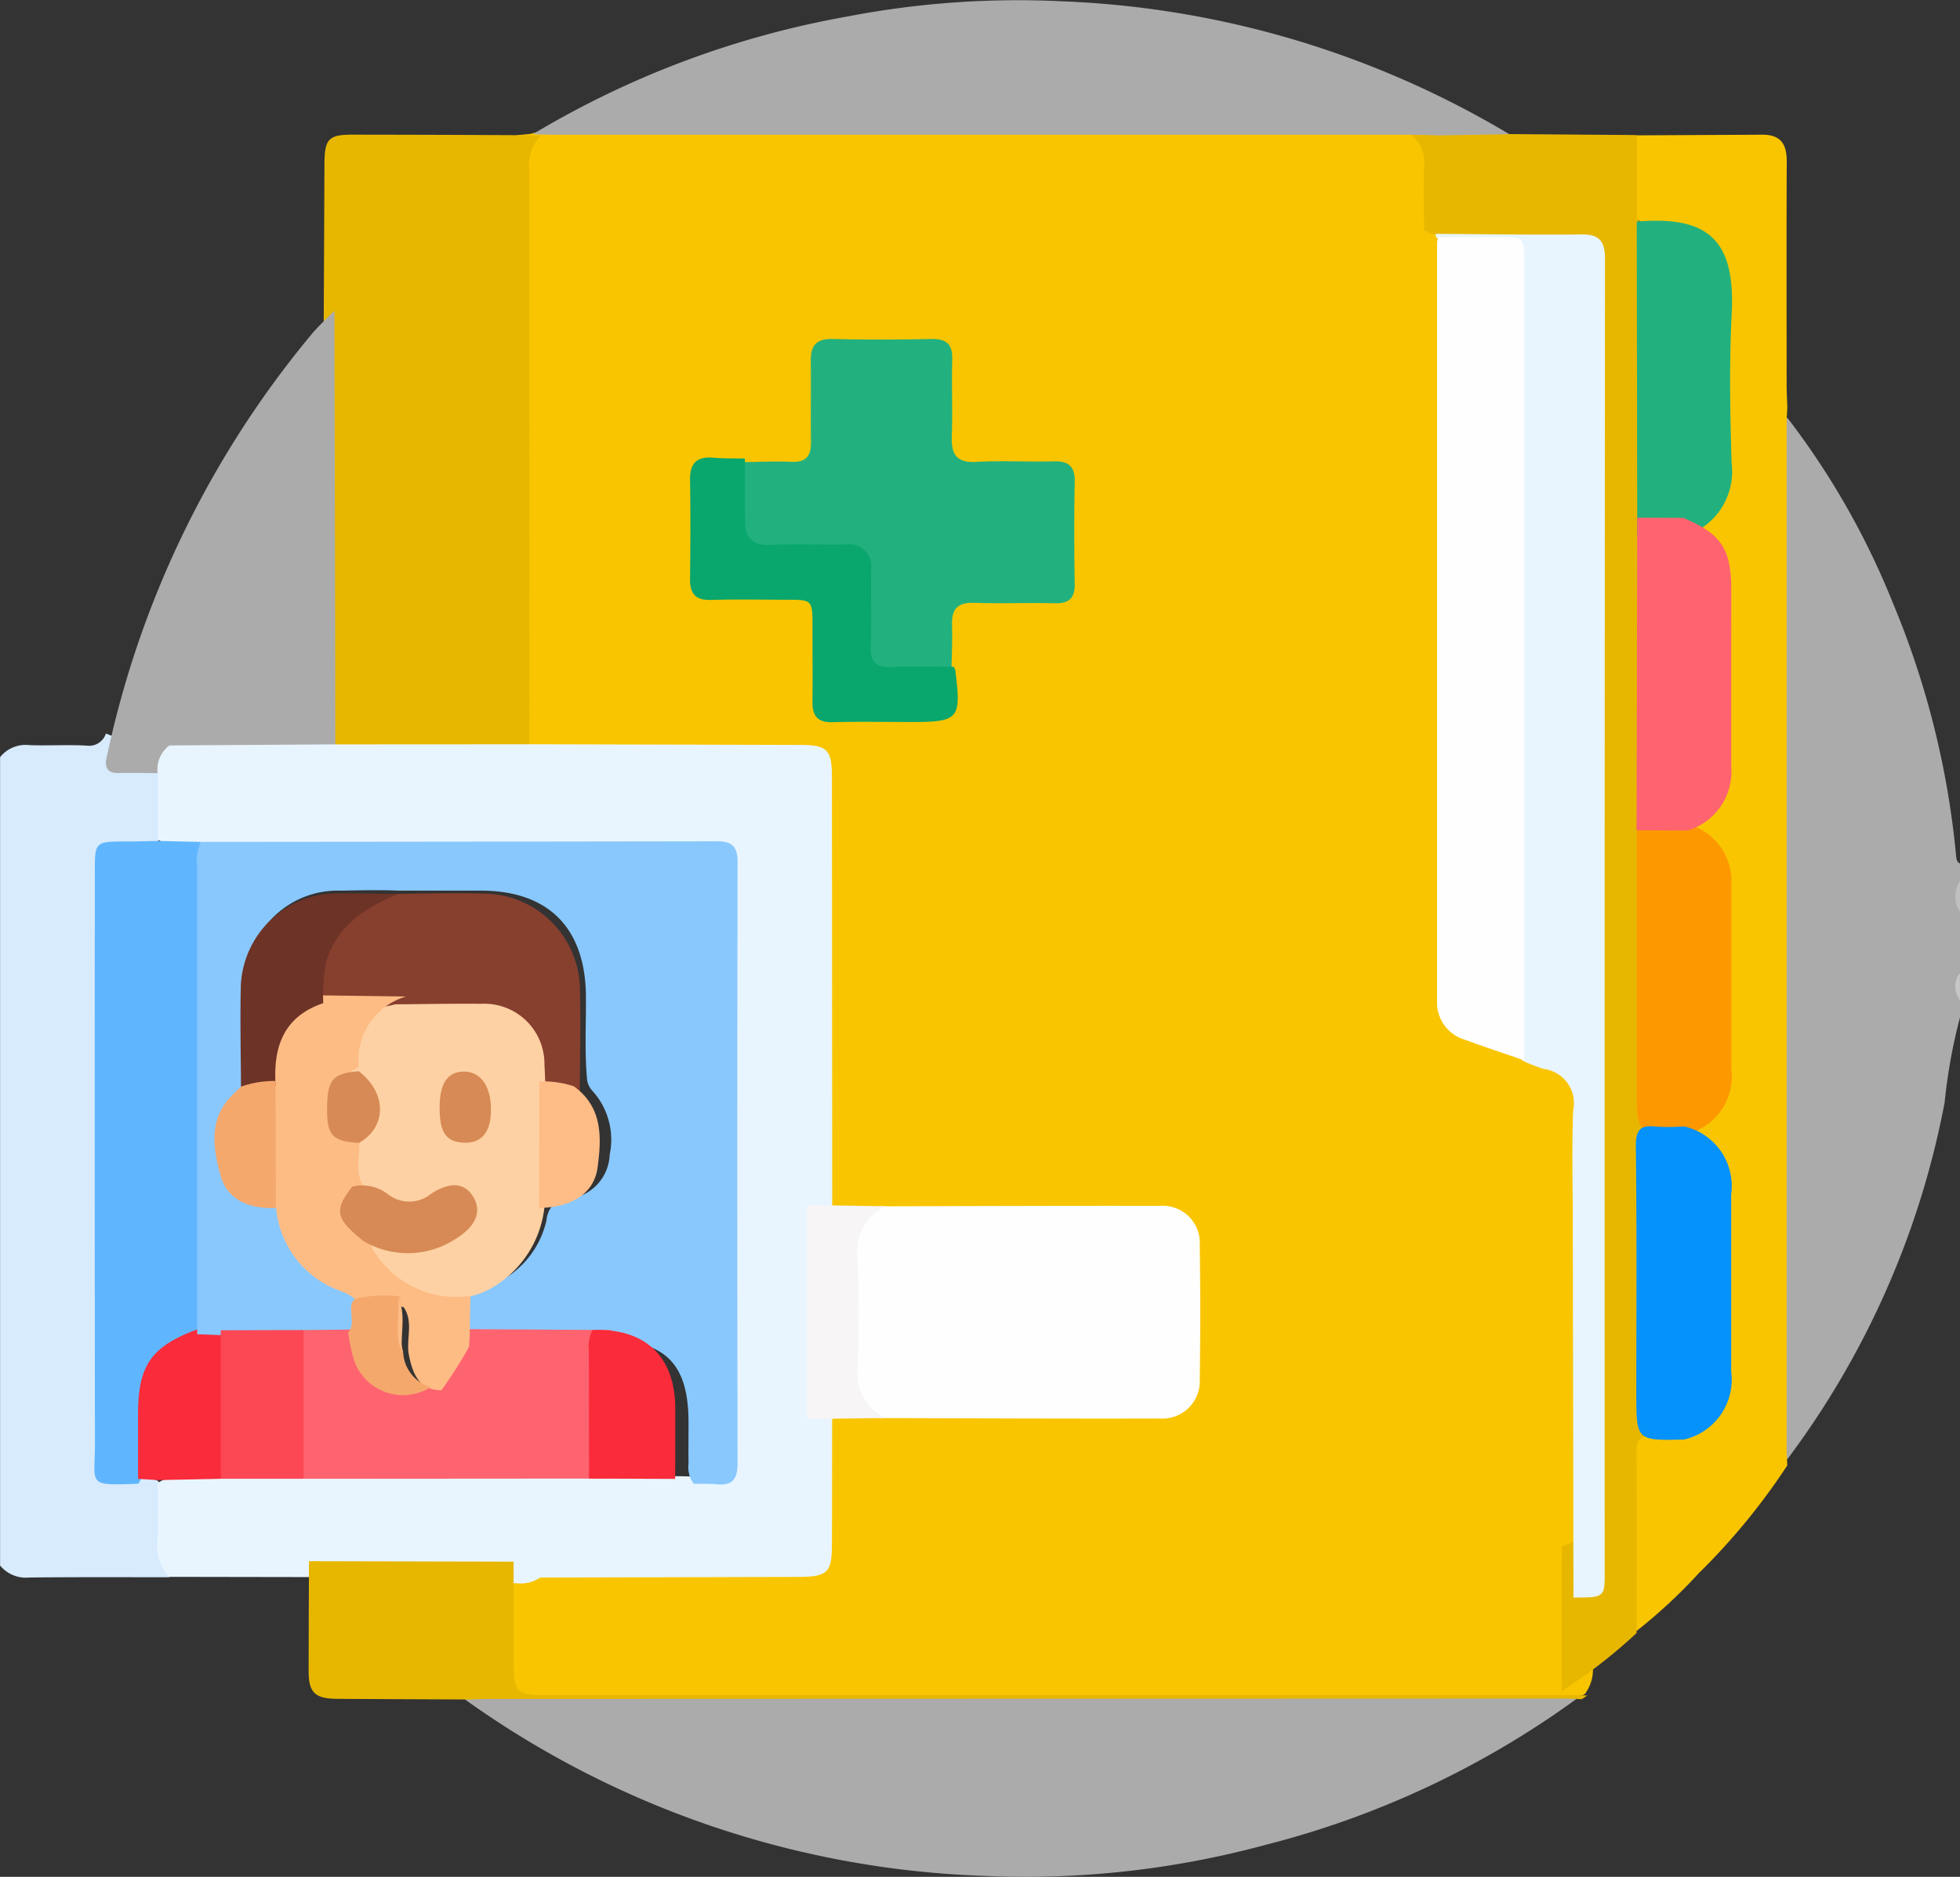 <svg xmlns="http://www.w3.org/2000/svg" width="100" height="95.753" viewBox="0 0 100 95.753">
  <rect x="0" y="0" width="100" height="95.753" fill="#333333" stroke="none"/>
  <g id="Grupo_75303" data-name="Grupo 75303" transform="translate(-3282 6474.122)">
    <g id="Grupo_75293" data-name="Grupo 75293" transform="translate(2576.676 -8654.121)">
      <g id="Grupo_75005" data-name="Grupo 75005" transform="translate(705.324 2180)">
        <g id="Grupo_75004" data-name="Grupo 75004" transform="translate(0 0)">
          <path id="Trazado_145813" data-name="Trazado 145813" d="M3054,1016.922a28.009,28.009,0,0,0-.787,4.354,44.045,44.045,0,0,1-8.023,18.2c-.513-.459-.364-1.065-.365-1.619q-.018-10.875-.008-21.749,0-14.022.008-28.045c0-.584-.169-1.223.365-1.714a39.8,39.8,0,0,1,5.377,9.432,44.086,44.086,0,0,1,3.231,12.909c.016.16.027.317.2.4v.954a2.361,2.361,0,0,0,0,1.527v3.054a1.853,1.853,0,0,0,0,1.336Z" transform="translate(-2953.997 -965.033)" fill="#ababab"/>
          <path id="Trazado_145814" data-name="Trazado 145814" d="M2857.646,1067.266c-2.381,0-4.761-.012-7.142.014a1.709,1.709,0,0,1-1.5-.613v-41.24a1.668,1.668,0,0,1,1.5-.613c.97.035,1.945-.03,2.913.025a.9.9,0,0,0,.987-.62,3.787,3.787,0,0,0,1.847.321,1.966,1.966,0,0,1,1.433.278,10.369,10.369,0,0,0-.34,3.525c-.01.487.074,1.006-.323,1.409a3.859,3.859,0,0,1-1.871.219c-.656.016-1,.289-.991.965,0,.3-.01.6-.01.9q0,14.2,0,28.4c0,.134,0,.268,0,.4.021,1.353.086,1.422,1.4,1.477.134.006.267.011.4.027a1.882,1.882,0,0,1,1.1.207,1.223,1.223,0,0,1,.283.917A15.614,15.614,0,0,0,2857.646,1067.266Z" transform="translate(-2849 -986.8)" fill="#d7ebfd"/>
          <path id="Trazado_145815" data-name="Trazado 145815" d="M3063.746,1040.107a1.5,1.5,0,0,1,0-1.61Z" transform="translate(-2963.746 -993.569)" fill="silver"/>
          <path id="Trazado_145816" data-name="Trazado 145816" d="M3063.741,1049.984a1.161,1.161,0,0,1,0-1.408Z" transform="translate(-2963.742 -998.96)" fill="#c7c7c7"/>
          <path id="Trazado_145817" data-name="Trazado 145817" d="M2961.282,1035.252a.345.345,0,0,1-.333.215,4.584,4.584,0,0,1-1.676.259q-25.645,0-51.29,0c-1.756,0-2.116-.346-2.143-2.047-.018-1.2-.01-2.4,0-3.592a2.122,2.122,0,0,1,.231-1.224,2.261,2.261,0,0,1,1.625-.317c3.71-.011,7.422,0,11.132-.008,1.742,0,1.9-.154,1.9-1.818.006-1.452-.005-2.9.005-4.357a2.11,2.11,0,0,1,.253-1.31c.734-.462,1.559-.227,2.345-.278.567-.037,1.135.06,1.7.014,4.354-.03,8.708,0,13.062-.013a8.1,8.1,0,0,0,1.4-.061,1.579,1.579,0,0,0,1.528-1.634c.056-2.166.064-4.334,0-6.5-.035-1.148-.67-1.66-2-1.676-2.713-.032-5.426-.005-8.139-.012-1.943,0-3.885.019-5.829-.01-.937-.035-1.873.049-2.809.012a2.066,2.066,0,0,1-1.25-.264,2.715,2.715,0,0,1-.266-1.7q-.012-9.169,0-18.34c0-.356.009-.712-.008-1.067-.051-1.079-.271-1.312-1.38-1.337-1.541-.035-3.083-.01-4.624-.011-2.378,0-4.757,0-7.136,0a2.413,2.413,0,0,1-1.456-.258,1.624,1.624,0,0,1-.277-1.109q-.015-14.7,0-29.4c0-.686.142-1.3.918-1.558l.643-.06a6.972,6.972,0,0,1,2.174-.294q21.131.009,42.262.007a5.647,5.647,0,0,1,1.693.126,1.625,1.625,0,0,1,1,1.624c.018,1.119.031,2.238,0,3.357,0,.123,0,.245,0,.368.052,4.563.018,9.125.021,13.688q.011,11.456,0,22.913c0,1.866.189,2.121,1.974,2.806.748.287,1.522.5,2.27.791,2.724.9,2.8,1,2.8,3.8-.013,7.634.032,15.268-.021,22.9.056,2.058.014,4.117.023,6.175A2.032,2.032,0,0,1,2961.282,1035.252Z" transform="translate(-2880.334 -948.961)" fill="#f9c500"/>
          <path id="Trazado_145818" data-name="Trazado 145818" d="M2895.391,956.228a2.119,2.119,0,0,0-.612,1.712q.03,15.707.014,31.415a1.412,1.412,0,0,1-1.209.352q-4.071.023-8.142,0a1.815,1.815,0,0,1-1.154-.268,2.232,2.232,0,0,1-.282-1.451q-.01-10.308-.008-20.615a3.761,3.761,0,0,1,.3-1.566q.019-4.063.037-8.125c.006-1.267.211-1.489,1.429-1.487Q2890.576,956.2,2895.391,956.228Z" transform="translate(-2867.781 -949.326)" fill="#e7b700"/>
          <path id="Trazado_145819" data-name="Trazado 145819" d="M3036.854,970.115c-.013.29-.037.58-.037.87q0,26.114,0,52.228c0,.29.024.58.036.87a33.222,33.222,0,0,1-4.523,5.506,26.693,26.693,0,0,1-3.168,2.942,1.624,1.624,0,0,1-.311-1.282q-.018-3.678,0-7.357c.007-1.508.119-1.608,1.73-1.668a2.523,2.523,0,0,0,.787-.118c1.82-.66,2.333-1.359,2.339-3.253.009-2.477-.079-4.957.029-7.43.082-1.879-.25-3.453-2.156-4.365a.319.319,0,0,1-.016-.318,2.176,2.176,0,0,1,.72-.513,2.557,2.557,0,0,0,1.4-2.307q.063-4.785,0-9.57a2.732,2.732,0,0,0-1.24-2.218c-.309-.227-.725-.38-.711-.858a2.163,2.163,0,0,1,.673-.572,2.848,2.848,0,0,0,1.287-2.4c.019-3.1.027-6.2,0-9.3a2.694,2.694,0,0,0-1.416-2.419c-.283-.166-.607-.289-.745-.62.049-.389.412-.479.681-.647a2.843,2.843,0,0,0,1.476-2.489c.03-3.124.047-6.249-.006-9.374a2.787,2.787,0,0,0-2.83-2.71c-.613-.041-1.286.165-1.808-.344a7.3,7.3,0,0,1,.122-4.172q3.206-.016,6.413-.033c.969-.006,1.248.523,1.244,1.368-.016,3.8-.008,7.6-.005,11.4C3036.819,969.344,3036.842,969.729,3036.854,970.115Z" transform="translate(-2945.664 -949.323)" fill="#f9c500"/>
          <path id="Trazado_145820" data-name="Trazado 145820" d="M3019.509,1022.047a2.543,2.543,0,0,1-1.565.144c-.662-.02-.866.2-.861.838.026,3.073.01,6.147.008,9.22a26.377,26.377,0,0,1-3.822,2.959q0-3.69.005-7.381c1.21-.353,1.3-1.242,1.3-2.286q-.029-31.3-.015-62.609c0-.226,0-.453-.007-.679-.053-1.039-.245-1.26-1.321-1.279-1.91-.033-3.82-.073-5.731-.059a1.8,1.8,0,0,1-1.251-.241c-.005-1.067-.049-2.136,0-3.2a1.9,1.9,0,0,0-.62-1.651,4.882,4.882,0,0,1,3.6-.059l7.87.06q0,2.124,0,4.25a1.438,1.438,0,0,1,.316,1.09c0,4.807.042,9.615-.02,14.421q.063,7.655,0,15.309c.049,4.457.008,8.914.022,13.371,0,.355.008.711.011,1.066.007.561.291.811.865.83a1.6,1.6,0,0,1,1.221.319c0,.049,0,.1,0,.147-.226.3-.571.294-.9.33-1.177.129-1.185.13-1.2,1.292s0,2.319,0,3.478c0,2.9-.006,5.8,0,8.695,0,1.162.018,1.163,1.195,1.292C3018.938,1021.751,3019.284,1021.746,3019.509,1022.047Z" transform="translate(-2933.592 -948.935)" fill="#e7b700"/>
          <path id="Trazado_145821" data-name="Trazado 145821" d="M2958.952,948.7l-3.6.061c-.435-.011-.87-.032-1.3-.032l-43.724,0c-.4,0-.8-.018-1.2-.028a47.2,47.2,0,0,1,16.05-6.006,45.984,45.984,0,0,1,10.976-.775A48.127,48.127,0,0,1,2958.952,948.7Z" transform="translate(-2881.944 -941.854)" fill="#ababab"/>
          <path id="Trazado_145822" data-name="Trazado 145822" d="M2871.936,976.261q.018,8.168.037,16.335.007,3.608.01,7.217a1.314,1.314,0,0,1-1.11.344q-3.16.027-6.32,0a1.39,1.39,0,0,1-1.035-.29c-.86-.009-1.719-.039-2.579-.019-.458.011-.687-.142-.662-.612a49.82,49.82,0,0,1,10.474-21.75C2871.111,977.049,2871.539,976.668,2871.936,976.261Z" transform="translate(-2854.873 -960.411)" fill="#ababab"/>
          <path id="Trazado_145823" data-name="Trazado 145823" d="M2866.373,1025.47l8.465-.054,10.451-.006,13.246.034c1.4,0,1.638.241,1.639,1.622q.01,10.94.015,21.879a2.027,2.027,0,0,1,.311,1.343q.008,4.12,0,8.24a1.961,1.961,0,0,1-.315,1.339q0,3.158-.01,6.316c0,1.507-.208,1.7-1.753,1.708l-13.132.033a1.812,1.812,0,0,1-1.236.287q-3.991.012-7.981,0a1.638,1.638,0,0,1-1.224-.31l-8.475-.014a2.227,2.227,0,0,1-.613-1.8c.055-.993.014-1.992.014-2.988,1.017-.656,2.142-.238,3.216-.33q2.131-.053,4.261,0,7.705-.066,15.41,0c1.495-.033,2.99-.037,4.484,0,1.872-.094,1.876-.094,1.876-1.933q0-14.214,0-28.428c0-.3-.006-.6-.011-.9a.784.784,0,0,0-.852-.883c-.4-.015-.8-.02-1.2-.021-8.3-.009-16.608.017-24.912-.01-.756-.1-1.582.243-2.264-.344,0-1.129.017-2.258-.013-3.386A1.525,1.525,0,0,1,2866.373,1025.47Z" transform="translate(-2857.729 -987.441)" fill="#e9f5fe"/>
          <path id="Trazado_145824" data-name="Trazado 145824" d="M2958.64,1128.389a46.4,46.4,0,0,1-15.8,7.42,46.929,46.929,0,0,1-14.5,1.591,48.322,48.322,0,0,1-26.393-9,2.384,2.384,0,0,1,2.109-.279,10.3,10.3,0,0,0,1.888.158q25.756,0,51.512.006A2.245,2.245,0,0,1,2958.64,1128.389Z" transform="translate(-2878.227 -1041.701)" fill="#ababab"/>
          <path id="Trazado_145825" data-name="Trazado 145825" d="M2949.653,1121.145c-.267-.011-.535-.032-.8-.032q-27.594.007-55.187.018c-.234,0-.468.018-.7.028-2.273-.01-4.546-.018-6.82-.033-1.119-.007-1.444-.32-1.445-1.406,0-1.872.012-3.744.019-5.617l10.441.024q0,2.562,0,5.124c0,1.537.145,1.683,1.639,1.683h51.737c.469,0,.938.012,1.406.019Z" transform="translate(-2868.955 -1034.456)" fill="#e7b700"/>
          <path id="Trazado_145826" data-name="Trazado 145826" d="M2862.278,1035.495l2.194.049a1.838,1.838,0,0,1,.14.978q-.01,11.323,0,22.645a4.636,4.636,0,0,1-.1,1.293,1.336,1.336,0,0,1-.863.768,3.38,3.38,0,0,0-2.085,3.334c-.018.865,0,1.729-.009,2.594a1.521,1.521,0,0,1-.275,1.132c-2.664.1-2.208.072-2.21-2.047q-.021-14.573-.006-29.146c0-1.57,0-1.568,1.617-1.572C2861.207,1035.522,2861.742,1035.505,2862.278,1035.495Z" transform="translate(-2854.226 -992.593)" fill="#60b6fe"/>
          <path id="Trazado_145827" data-name="Trazado 145827" d="M2863.7,1095.4q0-1.651,0-3.3c0-2.495.669-3.452,3.018-4.325a.967.967,0,0,1,1.29.02,2,2,0,0,1,.233,1.162q.014,2.608,0,5.216a1.584,1.584,0,0,1-.322,1.224l-3.212.066Z" transform="translate(-2856.656 -1019.953)" fill="#fa2b3a"/>
          <path id="Trazado_145828" data-name="Trazado 145828" d="M3006.92,966.754c2.479.015,4.958.057,7.437.031.93-.01,1.2.356,1.2,1.258q-.028,33.531-.016,67.061c0,1.207-.039,1.229-1.593,1.22q-.017-9.574-.034-19.148c0-1.9-.059-3.812.021-5.714a1.757,1.757,0,0,0-1.488-2.1,7.561,7.561,0,0,1-1.116-.437,2.827,2.827,0,0,1-.322-1.844q-.007-18.9,0-37.8c0-2.2.046-2-2.029-2.035-.685-.012-1.419.187-2.032-.319A.336.336,0,0,1,3006.92,966.754Z" transform="translate(-2933.669 -954.825)" fill="#e9f5fe"/>
          <path id="Trazado_145829" data-name="Trazado 145829" d="M2944.119,1074.634c4.76-.01,9.521-.03,14.281-.021a1.893,1.893,0,0,1,2.045,2q.05,3.419,0,6.839a1.909,1.909,0,0,1-2.046,2.009c-4.76.013-9.521-.011-14.281-.022-1.18-.349-1.631-.829-1.669-2.042q-.106-3.357,0-6.718C2942.487,1075.472,2942.927,1075,2944.119,1074.634Z" transform="translate(-2899.233 -1013.093)" fill="#fefefe"/>
          <path id="Trazado_145830" data-name="Trazado 145830" d="M3006.908,967.106h3.012c1.374,0,1.375,0,1.375,1.33v27.414q0,6.628,0,13.255c-1.009-.35-2.024-.683-3.025-1.054a1.968,1.968,0,0,1-1.419-1.973q0-19.34,0-38.679A1.682,1.682,0,0,1,3006.908,967.106Z" transform="translate(-2933.531 -955.009)" fill="#fefefe"/>
          <path id="Trazado_145831" data-name="Trazado 145831" d="M2930.488,985.555c.837-.008,1.675-.051,2.51-.014.759.034,1.009-.307,1-1.018-.023-1.373.011-2.746-.012-4.119-.013-.8.283-1.153,1.126-1.131,1.673.044,3.349.037,5.022,0,.774-.016,1.093.265,1.07,1.053-.038,1.3.026,2.613-.023,3.917-.034.927.245,1.358,1.256,1.3,1.3-.073,2.612.007,3.917-.027.749-.019,1.112.216,1.1,1.028-.036,1.74-.03,3.483,0,5.224.012.747-.306,1-1.026.988-1.373-.032-2.747.023-4.119-.021-.843-.027-1.143.331-1.116,1.134.026.768-.016,1.538-.028,2.308a6.487,6.487,0,0,1-3.82.159c-.584-.087-.681-.678-.7-1.2-.049-1.137,0-2.275-.027-3.412-.033-1.221-.258-1.441-1.5-1.468-1.1-.024-2.208.03-3.312-.024-1.068-.053-1.554-.476-1.573-1.549C2930.2,987.645,2929.892,986.554,2930.488,985.555Z" transform="translate(-2892.62 -961.98)" fill="#22b17e"/>
          <path id="Trazado_145832" data-name="Trazado 145832" d="M2927.841,992.33c0,1.07-.01,2.14.007,3.21.013.788.342,1.227,1.229,1.193,1.3-.051,2.608,0,3.912-.016a1.111,1.111,0,0,1,1.288,1.276c-.01,1.3.028,2.609-.014,3.912-.025.77.231,1.1,1.034,1.063,1.068-.048,2.139-.011,3.209-.011a.827.827,0,0,1,.072.186c.309,2.484.186,2.627-2.256,2.627-1.339,0-2.677-.026-4.015.01-.751.021-1.022-.32-1.017-1.02.01-1.3,0-2.609,0-3.914,0-1.289-.022-1.31-1.272-1.313-1.3,0-2.61-.03-3.914.01-.8.024-1.071-.334-1.062-1.081.019-1.673.029-3.346,0-5.018-.017-.868.332-1.233,1.2-1.157C2926.77,992.333,2927.307,992.318,2927.841,992.33Z" transform="translate(-2889.836 -968.937)" fill="#09a66d"/>
          <path id="Trazado_145833" data-name="Trazado 145833" d="M2941.634,1074.595a2.551,2.551,0,0,0-1.419,2.7q.086,2.749,0,5.5a2.484,2.484,0,0,0,1.418,2.6l-4.008.057q0-5.461,0-10.922Z" transform="translate(-2896.454 -1013.054)" fill="#f7f5f5"/>
          <path id="Trazado_145834" data-name="Trazado 145834" d="M3031.979,1047.917c-2.419-.031-2.419-.031-2.419-2.505q0-6.786,0-13.571a2.421,2.421,0,0,1,2.618.01,1.111,1.111,0,0,0,.535.432,3.017,3.017,0,0,1,1.68,2.856q0,4.72,0,9.44A3.023,3.023,0,0,1,3031.979,1047.917Z" transform="translate(-2946.057 -990.034)" fill="#fd9801"/>
          <path id="Trazado_145835" data-name="Trazado 145835" d="M3029.6,981.459q-.013-8.028-.026-16.056c3.655-.311,5.038.947,4.846,4.7-.13,2.53-.083,5.074-.006,7.608a3.456,3.456,0,0,1-2.463,3.76A2.082,2.082,0,0,1,3029.6,981.459Z" transform="translate(-2946.067 -954.098)" fill="#22b17e"/>
          <path id="Trazado_145836" data-name="Trazado 145836" d="M3031.933,1082.093c-2.432.056-2.432.056-2.432-2.4,0-4.184.028-8.368-.023-12.552-.01-.864.24-1.116,1.054-1.012a9.827,9.827,0,0,0,1.4-.013,3.118,3.118,0,0,1,2.409,3.468q0,4.518,0,9.035A3.136,3.136,0,0,1,3031.933,1082.093Z" transform="translate(-2946.016 -1008.652)" fill="#0592fb"/>
          <path id="Trazado_145837" data-name="Trazado 145837" d="M3029.59,998.967l2.352.01c1.933.814,2.444,1.58,2.445,3.67,0,3.017-.005,6.033,0,9.05a3.136,3.136,0,0,1-2.215,3.227l-2.619-.01Q3029.573,1006.94,3029.59,998.967Z" transform="translate(-2946.057 -972.557)" fill="#fd646f"/>
          <path id="Trazado_145838" data-name="Trazado 145838" d="M2871.194,1060.728l-1.2-.046q0-11.924,0-23.848a2.388,2.388,0,0,1,.187-1.27q13.17-.01,26.341-.031c.8,0,1.044.3,1.043,1.07q-.025,15.333,0,30.665c0,.76-.227,1.146-1.034,1.072-.4-.036-.8-.022-1.205-.03a1.443,1.443,0,0,1-.263-1.043c-.011-.7,0-1.406,0-2.109-.007-2.956-1.172-4.14-4.12-4.178-1.987.062-3.972.021-5.958.024a1.985,1.985,0,0,1-1.059-.2,2.131,2.131,0,0,1-.24-1.921c.158-.4.547-.436.885-.552a4.677,4.677,0,0,0,3.243-3.451,1.341,1.341,0,0,1,.487-.94,3.791,3.791,0,0,1,.875-.206,2.347,2.347,0,0,0,1.864-2.215,3.7,3.7,0,0,0-.892-3.265,1.036,1.036,0,0,1-.258-.538c-.137-1.434-.048-2.87-.062-4.305-.035-3.455-1.911-5.35-5.336-5.36-1.4,0-2.805,0-4.208,0-1-.043-2-.012-3.007,0a4.649,4.649,0,0,0-4.767,4.656c-.068,1.668.069,3.34-.071,5.007a.975.975,0,0,1-.257.535,3.369,3.369,0,0,0-.916,2.941,2.365,2.365,0,0,0,2.135,2.585,1.626,1.626,0,0,1,.659.217.642.642,0,0,1,.169.246,5.686,5.686,0,0,0,3.724,4.252c.739.271.767,1.447.156,2.343a9.464,9.464,0,0,1-2.731.151c-1.051.049-2.1.019-3.153.015A1.546,1.546,0,0,1,2871.194,1060.728Z" transform="translate(-2859.934 -992.614)" fill="#89c8fd"/>
          <path id="Trazado_145839" data-name="Trazado 145839" d="M2880.977,1088.06l2.828-.031.109.09a2.641,2.641,0,0,1,.319.833,2.471,2.471,0,0,0,3.531,1.822c.074-.051.152-.1.229-.145a2.5,2.5,0,0,0,1.205-2.123.623.623,0,0,1,.261-.492l7.205.044a39.852,39.852,0,0,1,.105,5.359,3.359,3.359,0,0,1-.286,2.219l-15.51.011a1.36,1.36,0,0,1-.307-1.031q-.028-2.763,0-5.527A1.353,1.353,0,0,1,2880.977,1088.06Z" transform="translate(-2865.489 -1020.204)" fill="#fd646f"/>
          <path id="Trazado_145840" data-name="Trazado 145840" d="M2876.732,1088.109q0,3.793,0,7.587l-4.225,0q0-3.788,0-7.576Z" transform="translate(-2861.244 -1020.254)" fill="#fc4755"/>
          <path id="Trazado_145841" data-name="Trazado 145841" d="M2913.689,1095.678q0-3.255-.005-6.511a1.831,1.831,0,0,1,.186-1.067c2.68-.105,4.212,1.341,4.221,3.995,0,1.2,0,2.4-.006,3.6Z" transform="translate(-2883.638 -1020.246)" fill="#fa2b3a"/>
          <path id="Trazado_145842" data-name="Trazado 145842" d="M2896.93,1062.24a5.439,5.439,0,0,1-2.5,4.017,3.962,3.962,0,0,1-1.87.634,1.468,1.468,0,0,1-1.3.313,5.366,5.366,0,0,1-3.526-2.065c-.265-.33-.692-.73-.112-1.179a4.311,4.311,0,0,1,1.45.326,4.089,4.089,0,0,0,3.479-.834c.482-.355.834-.848.454-1.46a1,1,0,0,0-1.5-.262,2.629,2.629,0,0,1-3.085-.033c-.457-.3-1.063-.1-1.534-.4a3.036,3.036,0,0,1-.208-2.3,2.869,2.869,0,0,0,.942-2.194c-.089-.693-.611-1.081-.9-1.629-.27-1.809.673-3.138,2.7-3.807a28.59,28.59,0,0,1,4.491-.047,3.38,3.38,0,0,1,3.231,3.008,8.5,8.5,0,0,1,.074,1.595c.059,1.73.021,3.46.021,5.19A1.544,1.544,0,0,1,2896.93,1062.24Z" transform="translate(-2869.151 -1000.667)" fill="#fdd1a3"/>
          <path id="Trazado_145843" data-name="Trazado 145843" d="M2895.01,1050.009c-.016-.365-.03-.731-.05-1.1a3.068,3.068,0,0,0-3.214-3.1c-1.465-.012-2.929.016-4.394.027a9.755,9.755,0,0,1-4.041.152c-.444-.214-.4-.637-.444-1.029a4.756,4.756,0,0,1,4.079-4.755c1.707-.008,3.416-.072,5.12-.012a4.94,4.94,0,0,1,4.706,4.946c.044,1.706,0,3.415-.008,5.122A1.76,1.76,0,0,1,2895.01,1050.009Z" transform="translate(-2867.182 -994.599)" fill="#873f2e"/>
          <path id="Trazado_145844" data-name="Trazado 145844" d="M2880.455,1051.866l4.225.057a3.377,3.377,0,0,0-2.41,3.589c-.645.388-1.312.655-1.377,1.643a1.892,1.892,0,0,0,1.389,2.012c.094.8-.252,1.639.213,2.406-.649,1.105-.013,1.941.583,2.785-.337.255-.066.5.053.693a4.947,4.947,0,0,0,4.829,2.147q-.013.989-.027,1.977-.021.311-.042.62a21.312,21.312,0,0,1-1.4,2.206l0,.012c-.97-.02-1.431-.532-1.677-1.863-.123-.785.248-1.622-.248-2.365a2.029,2.029,0,0,0-.868-.127c-.576-.034-.943.141-.976.8-.014.3.023.693-.445.752l0-.02a6.93,6.93,0,0,1,.041-.7c.133-.832-.141-1.238-1.011-1.554a4.956,4.956,0,0,1-3.268-4.381,1.742,1.742,0,0,1-.308-1.231c0-1.666-.026-3.332.012-5a5.408,5.408,0,0,1,.622-3.248A2.205,2.205,0,0,1,2880.455,1051.866Z" transform="translate(-2863.963 -1001.085)" fill="#febc85"/>
          <path id="Trazado_145845" data-name="Trazado 145845" d="M2878.833,1045.786c-2.048.69-2.561,2.265-2.43,4.212a1.752,1.752,0,0,1-1.765.289c-.006-1.805-.054-3.611-.009-5.416a4.928,4.928,0,0,1,4.815-4.688c1.07-.009,2.139.018,3.208.029-1.667.7-3.123,1.609-3.684,3.495A9.806,9.806,0,0,0,2878.833,1045.786Z" transform="translate(-2862.341 -994.607)" fill="#6d3326"/>
          <path id="Trazado_145846" data-name="Trazado 145846" d="M2873.194,1060.959a5.182,5.182,0,0,1,1.765-.288q.008,3.242.015,6.483c-1.309.042-2.471-.362-2.834-1.688-.381-1.392-.607-2.889.627-4.093C2872.908,1061.235,2873.052,1061.1,2873.194,1060.959Z" transform="translate(-2860.897 -1005.523)" fill="#f5a86c"/>
          <path id="Trazado_145847" data-name="Trazado 145847" d="M2908.217,1060.7a4.982,4.982,0,0,1,1.755.251c1.48,1.066,1.417,2.619,1.21,4.146-.179,1.324-1.321,2.041-2.976,2.056Q2908.211,1063.924,2908.217,1060.7Z" transform="translate(-2880.694 -1005.531)" fill="#febc86"/>
          <path id="Trazado_145848" data-name="Trazado 145848" d="M2890.042,1087.049a1.952,1.952,0,0,0,1.409,1.814,2.645,2.645,0,0,1-3.967-1.543,11.436,11.436,0,0,1-.246-1.26.628.628,0,0,0,.067-.074c.35-.519-.225-1.406.359-1.644a6.523,6.523,0,0,1,2.175-.111C2890.12,1085.155,2889.755,1086.125,2890.042,1087.049Z" transform="translate(-2869.475 -1018.098)" fill="#f5a86c"/>
          <path id="Trazado_145849" data-name="Trazado 145849" d="M2896.025,1091.515a3.781,3.781,0,0,1,1.4-2.206A2.362,2.362,0,0,1,2896.025,1091.515Z" transform="translate(-2874.162 -1020.772)" fill="#febc85"/>
          <path id="Trazado_145850" data-name="Trazado 145850" d="M2887.59,1074.856c-1.442-1.147-1.53-1.571-.583-2.785a2.148,2.148,0,0,1,1.8.373,1.763,1.763,0,0,0,2.232-.015c1-.641,1.733-.549,2.161.2.415.724.1,1.462-.85,2.062A4.45,4.45,0,0,1,2887.59,1074.856Z" transform="translate(-2869.034 -1011.534)" fill="#d78a55"/>
          <path id="Trazado_145851" data-name="Trazado 145851" d="M2885.465,1063.148c-1.328-.079-1.618-.364-1.63-1.6-.015-1.617.249-1.952,1.618-2.054C2886.889,1060.6,2886.894,1062.33,2885.465,1063.148Z" transform="translate(-2867.146 -1004.841)" fill="#d78a55"/>
          <path id="Trazado_145852" data-name="Trazado 145852" d="M2897.26,1061.356c0-1.224.407-1.827,1.231-1.831.916-.005,1.451.83,1.384,2.162-.052,1.034-.574,1.545-1.489,1.459C2897.561,1063.068,2897.257,1062.587,2897.26,1061.356Z" transform="translate(-2874.831 -1004.857)" fill="#d78a55"/>
          <path id="Trazado_145853" data-name="Trazado 145853" d="M2892.849,1087.087c-.42-.914-.1-1.881-.2-2.818C2893.076,1085.182,2892.747,1086.15,2892.849,1087.087Z" transform="translate(-2872.336 -1018.088)" fill="#febc85"/>
        </g>
      </g>
    </g>
  </g>
</svg>
